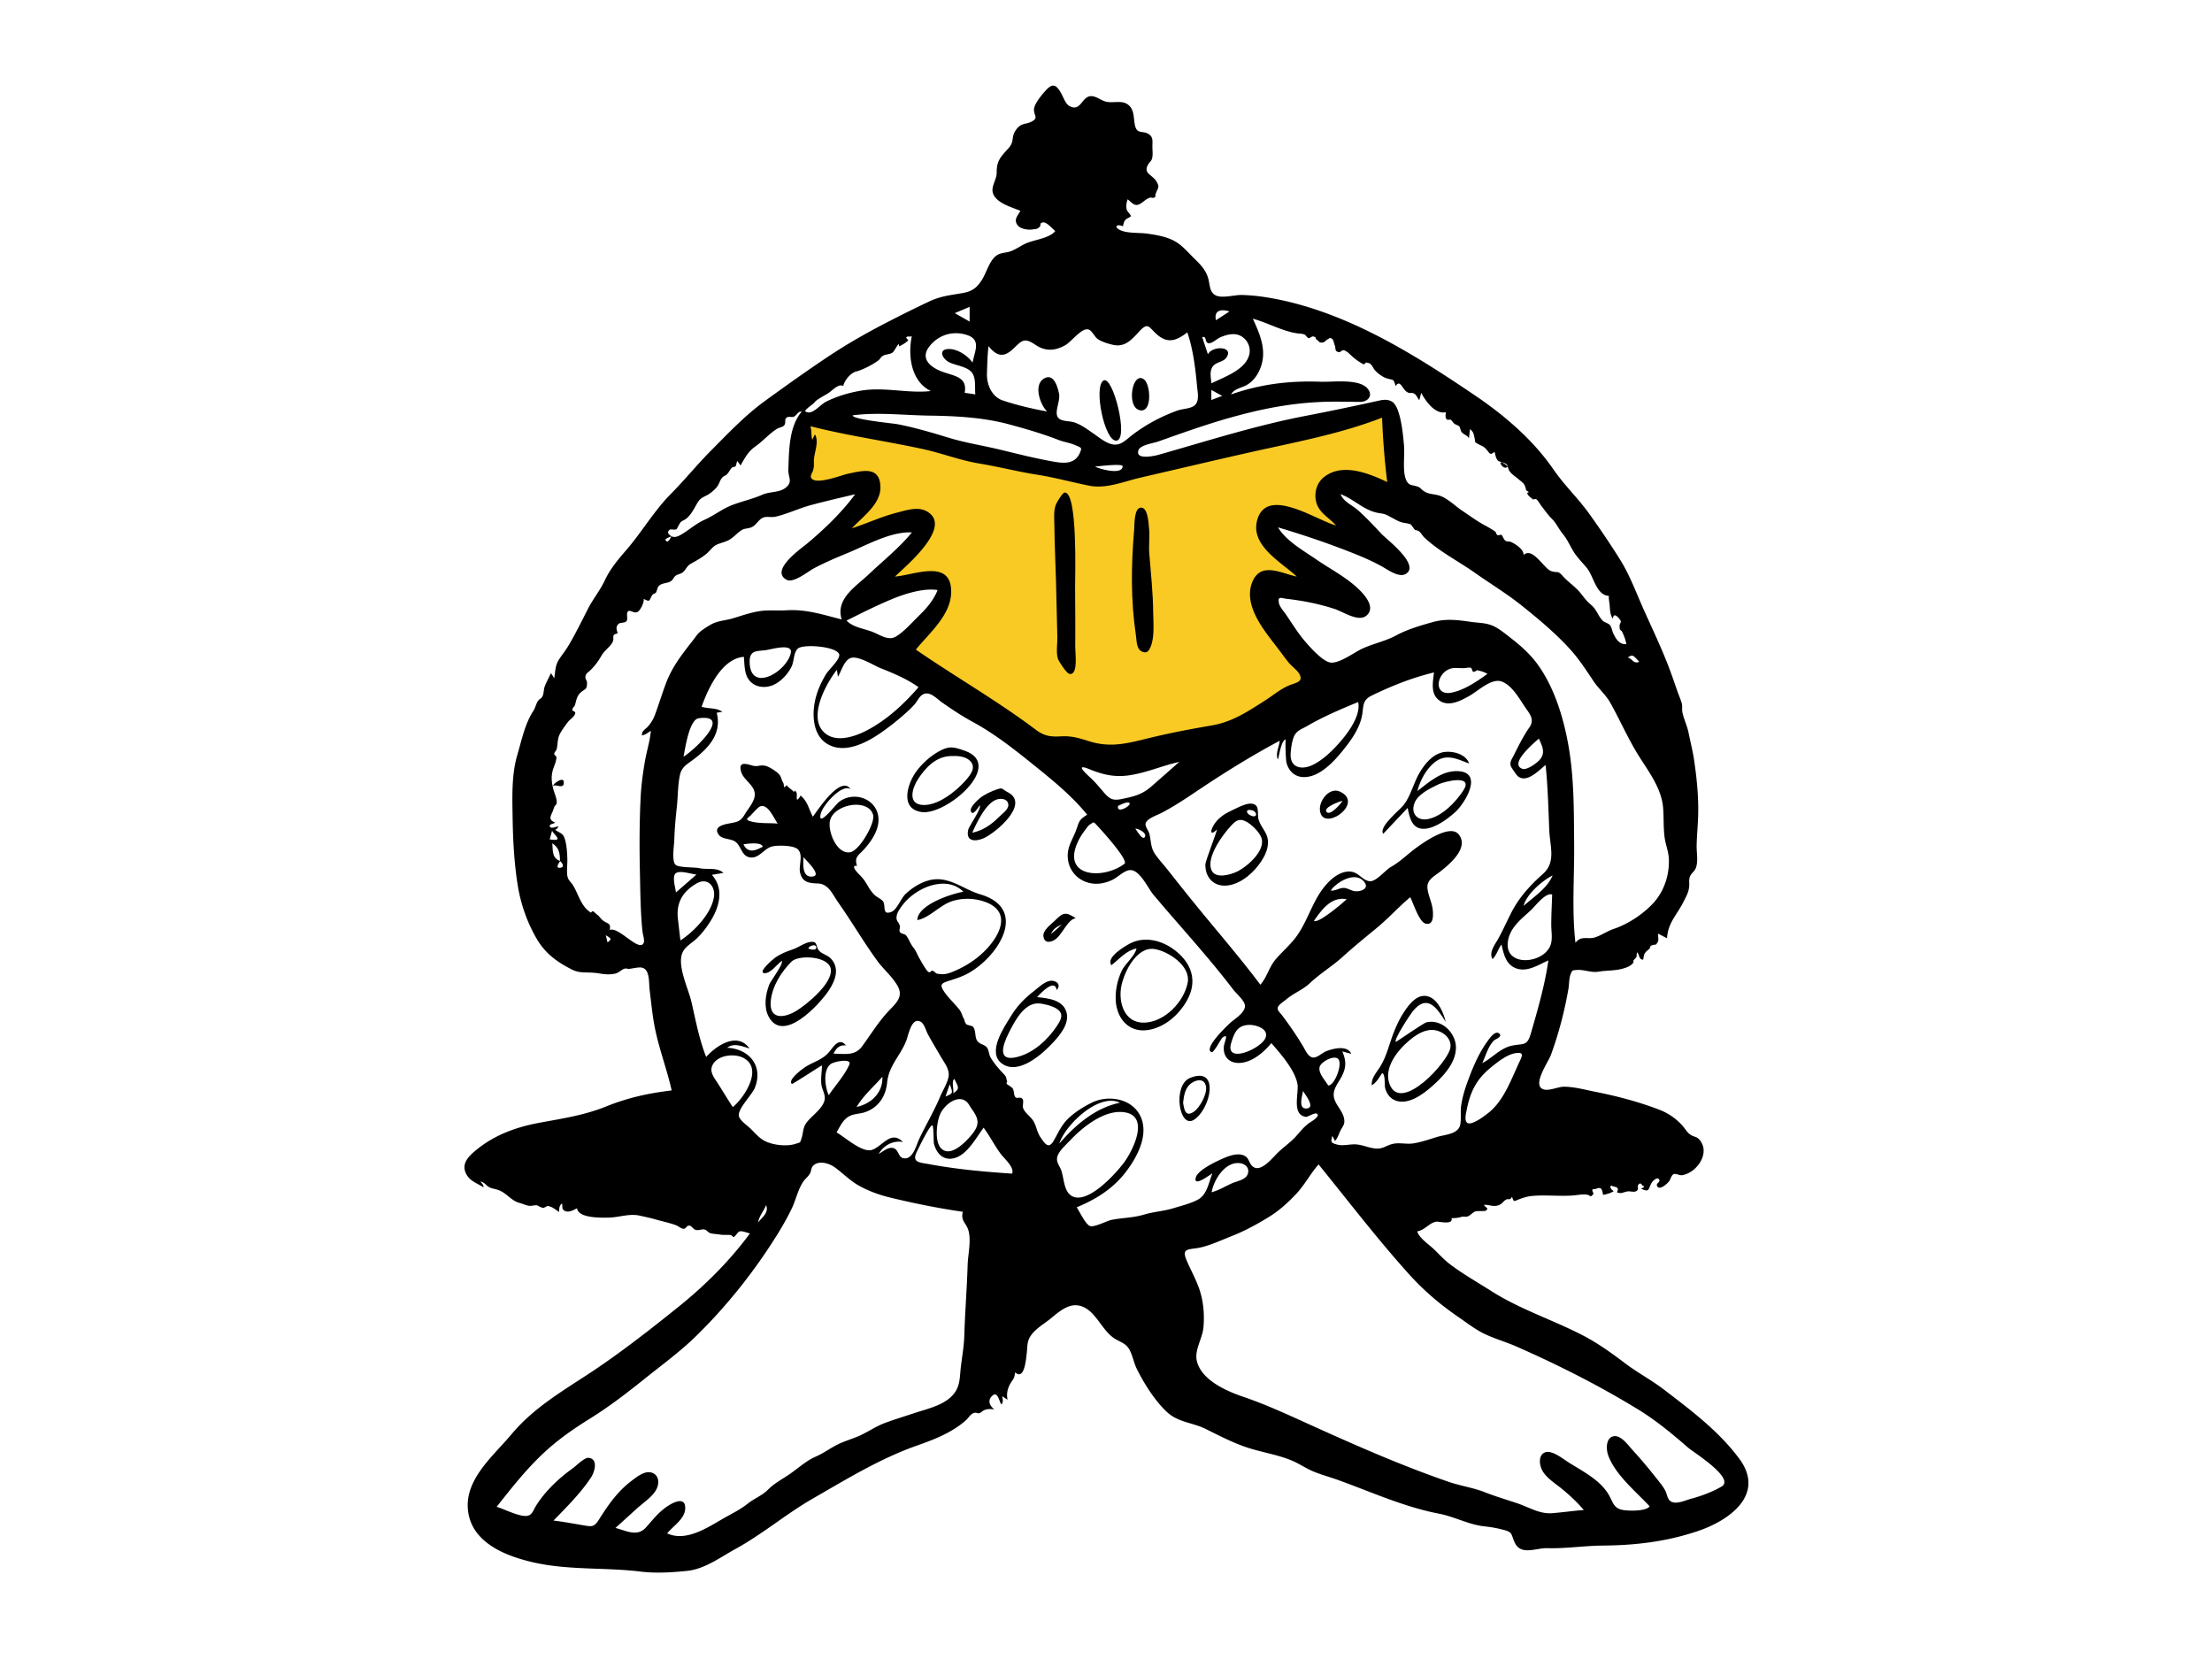 <svg xmlns="http://www.w3.org/2000/svg" viewBox="0 0 1024 768"><g fill="#FFFFFF00" fill-rule="evenodd"><path d="M0 0h1024v768H0z"/><path d="M372.117 194.471L370 229.065c4.539-1.307 33.41-9.802 31.628-1.189-1.28 6.178-9.397 12.86-13.533 17.162a298.457 298.457 0 01-11.745 11.56 548.743 548.743 0 0122.338-8.01c5.677-1.896 11.396-3.746 17.213-5.167 2.159-.528 7.99-2.681 10.03-1.213 5.36 3.858-23.724 32.27-27.708 36.276 5.633-2.62 11.402-5 17.268-7.042 4.236-1.474 17.322-7.109 21.07-2.297 4.012 5.148-5.927 16.97-8.684 20.717-3.95 5.37-8.23 10.523-12.72 15.45 18.665 16.764 40.599 31.686 63.942 40.96 17.115 6.8 33.928 8.532 51.988 4.8 18.554-3.834 36.348-11.187 53.263-19.594 9.934-4.938 19.737-10.28 29.076-16.283a398.523 398.523 0 01-11.22-14.318c-5.183-6.93-11.554-14.502-14.51-22.752-2.892-8.074 7.96-6.498 13.165-6.06 7.538.636 15.056 1.983 22.443 3.595a364.967 364.967 0 01-15.377-11.312c-6.55-5.084-15.287-10.832-19.574-18.146-3.77-6.432 4.504-4.807 8.33-3.965 9.122 2.01 17.998 5.434 26.698 8.774a516.116 516.116 0 0118.974 7.706 197.941 197.941 0 01-11.27-10.606c-4.86-4.941-11.413-10.976-13.592-17.78-4.437-13.858 25.41-3.405 30.507-1.266L645.177 186 526.61 217.551c-4.27 1.137-9.616 3.612-14.07 3.744-4.035.12-8.908-1.696-12.842-2.447l-71.52-13.665-56.061-10.712" fill="#f9ca24"/><g fill="#000"><path d="M796.896 688.215c-4.267 2.442-9.265 4.327-14.005 5.591-2.784.744-7.384 3.039-9.83.936-1.174-1.01-1.443-3.304-2.136-4.633-1.096-2.105-2.655-3.922-4.115-5.782a238.047 238.047 0 00-11.074-13.097c-1.826-2.01-5.161-6.7-8.378-6.392-4.01.385-3.914 5.935-2.909 8.771 3.2 9.028 12.885 16.898 19.212 23.7-1.609 2.475-10.443 2.18-12.896 1.601-3.746-.884-4.125-3.551-5.834-6.602-3.998-7.13-12.109-11.118-18.776-15.309-2.43-1.53-7.597-5.765-10.765-4.7-3.002 1.01-2.872 4.846-1.916 7.35 1.444 3.785 5.553 6.41 8.592 8.802 4.052 3.189 7.757 6.659 11.133 10.562-4.867.397-9.716 1.083-14.57 1.483-5.871.484-10.764-2.737-16.17-4.563-5.02-1.697-10.025-3.132-14.963-5.087-5.544-2.196-11.352-2.96-16.945-4.887-21.949-7.559-43.455-17.067-64.606-26.65-10.078-4.568-19.95-9.137-30.45-12.711-7.654-2.605-19.68-7.797-21.51-16.913-.966-4.817 2.553-9.997 3.072-14.81.608-5.66.13-11.89-1.595-17.322-1.52-4.785-4.04-9.217-6.025-13.811-2.313-5.355-.242-5.268 4.251-5.877 5.378-.73 11.654-3.757 16.709-5.728 5.823-2.273 11.596-5.447 16.929-8.712 4.824-2.952 9.021-6.758 12.861-10.89 3.907-4.205 6.436-9.187 10.213-13.495 13.94 17.143 27.188 34.547 42 50.949 6.99 7.742 14.592 14.143 23.207 20.03 3.597 2.46 7.166 5.266 11.085 7.21 4.901 2.432 10.38 3.941 15.417 6.161 19.314 8.51 37.747 17.813 55.765 28.794 8.717 5.311 16.033 11.4 23.708 18.064 2.39 2.075 21.96 14.164 15.314 17.967m-226.567-140.44c-3.121 1.414-6.096 3.25-9.426 4.158.944-5.744 6.304-14.408 13.176-13.455 2.626.364 4.606 2.403 3.453 5.214-1.05 2.554-4.98 3.077-7.203 4.083M353.076 391.982c-3.538 1.953-6.835 3.091-8.91-1.102 1.537-.308 8.518-1.239 8.91 1.102m-5.891-11.855c-2.734-.829-.548-1.7.393-2.702.733-.778 3.16-3.51 4.01-3.961 3.75-1.987 6.65 5.406 8.443 7.806-4.246-.378-8.713.11-12.846-1.143m29.237 25.598c-5.183.879-4.608-5.606-4.453-8.891 1.093 1.334 8.494 8.207 4.453 8.891m17.176-11.2c-6.319 1.066-10.494-9.851-9.361-14.626.996-4.207 5.894-6.556 9.792-7.176 3.778-.602 9.039.22 10.161 4.577.992 3.851-6.38 16.514-10.592 17.225M543.17 559.328c-4.54 1.395-8.99 1.571-13.554 2.94-5.178 1.555-9.97 1.417-15.16 2.475-2.11.43-7.805 3.505-9.864 2.818-2.04-.68-4.992-7.01-6.164-8.656 9.18-3.816 17.012-8.743 23.063-16.784 4.811-6.394 9.971-15.973 6.944-24.226-3.414-9.304-15.182-11.324-23.028-7.437-3.712 1.837-7.391 4.122-10.452 6.923-3.499 3.202-4.875 6.698-7.142 10.647-2.292 3.994-3.9 1.772-6.192-1.62-1.957-2.899-1.702-5.826-4.148-8.687-1.248-1.46-3.18-2.868-3.832-4.753-.413-1.195.457-3.314-.326-4.255-1.101-1.322-2.441.231-3.364-.95-.67-.856-.45-2.811-1.143-3.884a9.621 9.621 0 00-2.007-1.563c-.896-.442-1.059-.996-.49-1.661-.713-1.32-.027-1.764-1.552-3.368-2.378-2.5-4.546-4.897-6.239-7.849-.773-1.35-.697-3.354-1.658-4.523-1.319-1.606-3.516-1.365-4.65-3.352-1.01-1.77-.334-4.867-2-6.475-.878-.25-1.757-.497-2.636-.74a3.799 3.799 0 01-1.157-2.34c-.925-1.424-1.11-3.097-2.277-4.602-2.236-2.878-5.243-5.537-7.218-8.571-2.076-3.19-.975-3.727 2.631-4.868 3.252-1.031 6.222-1.987 9.237-3.741 13.937-8.111 27.15-29.626 5.028-36.2-8.21-2.438-14.953-8.998-24.056-6.42-3.946 1.119-7.69 3.498-10.633 6.322-2.034 1.953-3.918 7.174-6.415 8.174-4.49 1.798-2.592-2.694-3.866-4.758-.609-.985-3.058-2.12-3.966-3.017a17.586 17.586 0 01-2.835-3.678c-1.373-2.413-2.213-3.758-4.193-5.723-.746-.742-4.473-4.574-1.112-4.073-1.361-4.149.625-4.773 3.37-7.804 3.225-3.56 6.554-8.505 6.573-13.492.037-9.575-11.31-13.865-18.435-8.182-1.45 1.157-10.026 12.321-8.27 5.201.945-3.84 9.705-13.864 13.766-11.27-4.551-6.633-15.006 9.473-17.446 12.768-2.078-3.825-2.225-6.818-5.663-9.78-2.799 4.49-1.321-.417-1.938-1.414-1.333-2.154-.601.31-1.324-.456-.9-.953-2.317-1.704-3.275-2.966-1.64 2.226-.985-.169-1.488-1-1.175-1.945-.72-3.071-2.735-4.762-1.466-1.23-4.354-3.138-6.327-3.313-2.275-.202-2.905.67-5.223.025-2.95-.82-6.66-2.08-5.233 2.853 1.037 3.584 5.25 5.62 6.174 9.283.93 3.686-2.716 7.401-4.484 10.423-2.271 3.877-4.128 3.56-8.242 4.435-2.629.559-6.138 1.754-3.883 4.943 1.61 2.28 5.384 1.799 7.51 3.149 2.98 1.892 2.938 6.558 6.743 7.37 4.19.894 6.59-3.771 10.123-4.898 2.512-.801 10.294-.712 12.27 1.174 2.695 2.57.367 7.48 1.045 10.673 1.009 4.735 4.212 5.024 8.263 5.176 4.987.186 6.74 4.974 9.422 8.773 6.282 8.896 11.742 18.38 18.177 27.158 2.849 3.887 7.016 7.345 9.348 11.563 2.88 5.21-1.118 8.214-4.57 11.953-4.508 4.886-7.874 10.446-11.785 15.787-3.475 4.746-7.794 3.564-13.347 3.564 1.237-2.551 2.726-4.142 5.771-3.833-3.184-3.887-5.73.56-7.795 3.022-2.988 3.563-6.883 4.422-10.72 6.765-1.359.828-8.754 6.2-6.507 8.034.255.208 12.497-7.845 13.891-8.584 0 2.973-.65 6.062-.233 9.018.305 2.168 1.83 4.43 1.504 6.683-.615 4.255-6.114 7.607-8.474 10.922-1.777 2.495-1.348 4.463-2.252 7.141-.825 2.443-.392 1.704-2.447 2.459-4.184 1.537-11.227.708-15.016-1.478-2.352-1.356-4.155-3.5-6.066-5.39-1.44-1.424-5.06-3.857-5.459-5.85-.686-3.432 6.127-9.808 7.475-13.348 3.808-9.99-2.722-17.755-12.884-18.322 3.132-2.416 7.014-.596 10.315.326-5.643-7.82-15.282-1.385-20.069 3.93-3.27-8.269-4.848-16.99-6.846-25.614-1.361-5.87-6.542-16.35-4.231-22.395 1.117-2.922 4.27-4.552 6.452-6.578 2.479-2.303 4.602-5.056 6.414-7.907 4.27-6.714 6.735-15.19.856-21.807l5.36-.88c-2.906-2.731-7.49-1.4-11.26-2.21-2.392-.514-9.276-.181-10.873-1.535-1.921-1.628-.69-9.118-.62-11.335.157-5.18.59-10.161 1.162-15.31.542-4.865.433-10.12 1.438-14.9.816-3.878 3.424-5.06 6.433-7.345 7.192-5.465 13.053-12.112 10.597-21.53l2.61-.414c-2.814-2.035-6.455-1.295-9.585-2.37 2.874-8.091 9.231-22.313 19.553-23.079.355 3.617.112 7.918 2.552 10.912 2.778 3.408 7.654 3.752 11.417 1.949 3.415-1.638 6.62-5.108 8.194-8.536 1.065-2.32.873-6.245 2.742-8.084 2.507-2.468 19.787-.98 19.258 3.185-.312 2.448-4.932 6.563-6.224 8.733-2.364 3.971-4.256 8.266-5.124 12.827-1.317 6.926-.554 16.069 6.479 19.71 7.999 4.142 17.747-1.124 24.307-5.674a115.175 115.175 0 0010.381-8.15c1.753-1.54 3.514-3.129 5.06-4.88 1.14-1.295 2.051-3.38 3.455-4.349 3.317-2.288 6.568 1.594 9.375 3.555 4.572 3.195 9.121 6.228 14.029 8.887 9.958 5.394 19.064 12.54 27.868 19.635 8.857 7.137 17.988 14.48 25.162 23.37-4.345 2.673-3.57 3.368-5.503 8.136-1.372 3.383-3.262 6.263-3.48 10.023-.377 6.488 3.788 12.017 10.11 13.453 3.536.804 6.904.16 10.18-1.285 2.545-1.123 5.082-3.889 7.742-4.576 4.944-1.275 8.9 8.065 11.671 11.355 12.308 14.611 25.318 28.645 36.908 43.853 1.283 1.684 5.096 4.974 5.406 7.204.445 3.203-4.593 6.254-6.682 8.09-1.098.964-12.734 11.91-8.827 13.65 1.114.496 4.374-6.22 5.19-6.795 3.051-2.15.743 2.065.561 4.196-.455 5.296 3.183 8.182 8.296 7.51 5.457-.716 10.314-5.023 13.691-9.092 4.231 4.901 10.846 12.31 12.07 18.857.781 4.182-2.838 14.419 3.918 15.272 1.031.13 4.763-2.639 5.459-1.067.58 1.312-3.454 3.555-4.036 3.99-2.486 1.855-3.988 3.843-5.995 6.091-2.356 2.639-5.576 4.862-8.227 7.39-2.793 2.663-8.318 9.897-12.003 6.403-1.852-1.757-1.365-4.053-4.332-5.084-2.702-.939-6.125.251-8.635 1.293-2.827 1.17-12.136 5.447-13.17 8.968-1.424 4.855 6.27-.982 7.638-1.835-1.56 3.96-2.422 9.694-6.395 12.004-3.301 1.92-8.049 3.048-11.67 4.16m-52.769-29.953c2.642-8.491 18.222-23.631 28.069-18.896-11.476 2.405-20.583 10.26-28.069 18.896m5.826 24.317c-3.84-2.14-3.633-8.356-4.973-11.993-.77-2.086-2.309-3.61-1.856-5.926.53-2.715 3.992-5.733 5.835-7.69 5.8-6.163 16.008-14.584 25.344-13.171 11.883 1.798 3.827 17.753-.22 23.246-3.448 4.684-16.737 19.654-24.13 15.534m-27.722-10.385c-12.85-.858-25.658-2.007-38.334-4.366-4.494-.836-8.26-.713-5.688-5.88.85-1.705 5.968-12.393 7.124-12.087.685.182.529 7.528.73 8.37.908 3.782 3.456 7.306 7.752 7.066 7.029-.392 11.56-9.48 15.26-14.358 2.965 3.986 5.111 8.415 8.091 12.334 1.425 1.874 6.384 6.233 5.065 8.921m-75.342-50.445c-2.156 4.947-6.492 9.653-9.508 14.135-1.705-3.61-2.904-11.895 1.14-14.564 1.53-1.009 9.731-2.7 8.368.429m44.57 14.732a80.334 80.334 0 011.984-5.649c1.257 3.958 1.9 4.075-1.983 5.65m11 4.052c1.56 2.644 4.16 5.244 3.752 8.565-.31 2.516-2.583 5.094-4.207 6.847-2.688 2.9-8.642 8.468-12.536 4.616-3.253-3.217-2.12-12.063-.607-15.683 2.16-5.172 9.88-10.643 13.598-4.345m-7.632-5.418c.894-.355-.984-6.126.76-6.7 1.52 3.466 2.952 4.404-.76 6.7m-24.556-77.663c-.58-2.13-1.907-2.04-1.429-4.672.314-1.726 1.684-3.569 2.723-4.936 2.07-2.726 4.803-4.973 7.757-6.674 6.237-3.59 14.801-5.08 20.385.54-5.22.823-21.223 5.976-21.325 13.116 5.805-1.118 10.37-6.95 16.192-8.786 4.779-1.51 9.961-1.403 14.715.19 13.013 4.358 7.602 15.606.257 22.911-4.36 4.338-9.588 7.576-15.303 9.81-2.645 1.035-4.268 1.149-6.868.63-.487-.098-1.056-1.001-1.64-1.195-1.45-.48-1.03 1.148-2.225.416-1.043-.637-3.267-4.752-3.976-5.93-1.129-1.876-1.655-3.7-3.04-5.411-1.388-1.713-2.063-4.008-3.346-5.558-.616-.746-2.305-.716-2.758-1.443-.68-1.093.186-1.89-.119-3.008m-19.985 83.882c2.958-5.14 8.018-9.502 11.933-13.993.24 7.382-5.053 12.437-11.933 13.993m3.997 2.373c6.108-2.149 9.473-7.291 10.096-13.525.79-7.897 5.749-12.042 8.734-19.136 1.145-2.719 2.479-11.666 6.916-9.105 1.522.878 2.425 4.182 3.218 5.674 1.919 3.61 4.1 7.11 6.136 10.655 1.657 2.887 4.141 5.789 3.41 9.264-.638 3.03-2.69 6.257-3.89 9.114-2.838 6.747-6.565 12.962-9.679 19.56-1.256 2.663-2.743 8.966-6.579 8.934-3.036-.026-2.697-3.345-4.696-4.483-2.523-1.436-5.392 1.297-7.465 2.43 2.387-4.03 6.56-6.313 11.25-5.554-5.616-5.593-9.41 1.954-14.23 3.634-4.568 1.593-12.67-5.918-16.515-8.047 1.47-2.49 2.8-5.538 5.33-7.176 2.4-1.556 5.344-1.317 7.964-2.239m-49.658 51.113c.669-3.22 2.559-5.124 3.757-8.049 1.39 3.546-1.864 5.638-3.757 8.049m97.042 19.762c-.328 10.845-1.214 21.661-1.534 32.51-.147 5.002-1.033 9.774-1.62 14.719-.498 4.182-.245 8.289-2.877 11.862-4.15 5.632-12.219 7.251-18.483 9.338-4.6 1.532-9.253 2.922-13.796 4.624-4.088 1.532-7.382 3.853-11.27 5.674-3.476 1.629-7.23 2.594-10.69 4.33-3.58 1.796-6.41 3.983-10.086 5.582-4.402 1.913-8.03 5.317-11.944 8.02-3.446 2.378-7.092 4.215-10.057 7.206-2.78 2.807-6.299 4.037-9.45 6.53-3.33 2.637-6.817 4.35-10.497 6.418-7.54 4.237-17.71 11.472-26.783 7.356 2.595-3.314 7.906-6.499 8.31-11.065.525-5.949-4.652-3.76-7.65-1.86-4.541 2.877-7.053 6.35-10.51 10.185-4.041 4.482-9.146 1.466-14.09.206 3.38-3.044 6.734-6.116 10.109-9.165 2.85-2.573 7.209-5.356 8.944-8.915 1.24-2.545 1.18-6.032-1.813-7.353-3.348-1.477-7.134 1.638-9.614 3.493-6.582 4.925-10.917 11.17-15.24 18.024-2.298 3.644-3.357 3.365-7.587 2.636-4.482-.772-8.964-1.595-13.483-2.136 5.986-6.148 12.676-12.809 17.404-20.002 1.532-2.331 3.53-8.474-1.137-9.04-1.923-.232-5.752 3.7-7.235 4.76-6.483 4.634-12.716 10.479-17.012 17.244-1.419 2.233-1.864 4.717-4.61 4.902-3.592.243-10.264-3.184-13.728-4.243 6.62-8.346 13.194-16.752 20.93-24.112 7.106-6.763 14.195-11.676 22.507-16.863 8.908-5.561 17.206-11.962 25.384-18.53 7.829-6.289 16.007-12.22 23.213-19.24 14.395-14.025 27.216-30.153 37.833-47.208 2.484-3.99 4.823-8.085 6.844-12.331 1.899-3.988 2.774-8.757 5.337-12.383.885-1.254 2.133-2.185 2.922-3.492.744-1.232.492-2.72 1.627-3.81 2.625-2.52 7.405-1 9.858.766 3.946 2.84 7.138 6.288 11.475 8.666 4.362 2.391 9.08 4.13 13.91 5.305 11.288 2.745 22.48 4.997 33.98 6.665-1.184 4.388 1.722 5.08 2.685 9.028 1.169 4.792-.33 10.819-.476 15.699M339.25 512.512c-2.56-3.802-4.843-7.778-7.359-11.606-1.532-2.33-3.43-4.834-2.121-7.685 2.205-4.806 9.986-5.662 14.208-3.566 9.599 4.763.682 18.383-4.728 22.857m-25.407-86.968c-.884-7.432 1.958-12.705 8.682-16.602 4.792-2.778 8.65 1.018 7.996 6.081-.995 7.714-9.238 16.294-15.529 20.319-.41-3.262-.76-6.533-1.15-9.798m-1.024-21.265c1.983-1.575 7.295.434 9.593.571l-9.482 8.284c-.207-1.895-1.94-7.402-.111-8.855M323.48 332.5c15.992-2.08-2.417 15.083-7.052 17.773.754-3.652 2.607-17.194 7.052-17.773m42.574-30.047c-2.147 8.796-18.841 18.392-19.016 3.984-.064-5.369 2.951-4.935 7.353-5.45 2.51-.293 12.89-3.562 11.663 1.466m-57.663 13.622c-1.874 4.919-3.377 9.965-5.214 14.89-.814 2.18-1.771 3.68-3.287 5.407-1.269 1.445-2.779 1.81-2.729 4.093 1.59-.307 2.834-1.255 4.118-2.168-.311 4.527-1.911 9.399-2.686 13.91-.928 5.412-1.7 10.825-1.988 16.312-.622 11.932-.627 23.82-.365 35.759.134 6.083.194 12.17.522 18.246.164 3.023.35 6.059.723 9.063.152 1.213 1.032 3.796.488 4.932-2.136 4.463-11.598-7.795-15.707-5.996.591-3.396-.772-2.653-3.05-4.323-1.102-.81-1.82-2.186-2.97-2.908a7.215 7.215 0 00-1.149-1.001c-.475-.649-.977-.58-1.504.206-4.63-2.767-5.826-8.665-8.31-12.632-1.279-2.04-2.514-2.358-2.732-5.179-.189-2.458.181-4.962.081-7.43-.113-2.784-.276-5.854-1.057-8.55-.906-3.13-2.153-2.874-4.582-4.542.748-.328 1.242-.877 1.48-1.65-.775.139-3.132 1.1-3.718.409-1.152-1.357 1.566-1.538 2.28-2.08-3.047-1.353-2.391-2.465-1.291-4.944.311-.702.608-1.75.873-2.341.578-1.293.91-.474 1.102-2.08.181-1.53-1.176-4.541-1.576-6.172-.67-2.736-1.041-5.1-.439-7.95.488-2.309 1.8-4.399 1.892-6.772.026-.667-.99-.888-1.003-1.531-.02-.94.858-1.354 1.086-2.223.583-2.224.32-4.576 1.317-6.686.897-1.896 2.709-4.348 3.991-6.003.89-1.146 3.07-2.438 3.309-3.951.158-1.003-1.403-.887-1.334-1.643.095-1.023.953-1.354 1.188-2.114.65-2.085.812-4.09 2.49-5.688 2.112-2.012 3.03-1.17 3.117-4.488.042-1.619-1.253-1.868-.559-3.735.377-1.013 1.49-1.611 2.2-2.33 2.112-2.13 3.536-4.022 5.04-6.655 1.33-2.325 3.451-3.679 4.814-5.687 1.774-2.618-.879-3.916 2.722-4.655-.512-1.625-1.056-2.939.291-4.315.85-.868 3.005-.337 3.757-1.34.862-1.153-.412-3.884.887-4.632 1.056-.607 2.637 1.266 4.297.339 1.264-.707 3.174-4.61 2.767-6.043 3.27 1.839 2.455.572 4.02-1.788.35-.529 1.414-.646 1.716-1.18.604-1.068.466-2.156 1.337-3.024 1.45-1.444 3.823-1.073 5.419-2.105 1.319-.852 1.25-1.77 2.301-2.575.9-.687 2.376-.82 3.25-1.53 1.713-1.396 1.73-2.868 3.871-4.07 2.537-1.421 4.784-2.63 7.092-4.516 1.504-1.228 2.932-3.406 4.692-4.217 2.434-1.121 4.33-1.2 6.711-2.8 1.72-1.156 3.348-3.064 5.037-4.04 1.275-.733 2.169-.575 3.775-1.03 2.89-.82 3.595-3.544 5.953-4.653 1.619-.761 3.976-.064 5.754-.464 5.532-1.242 10.997-3.921 16.549-5.405 6.776-1.81 13.6-3.396 20.43-4.997-6.276 8.505-14.268 16.179-22.374 22.934-2.66 2.217-17.24 12.326-9.382 16.643 3.155 1.732 10.008-3.864 12.555-5.232 5.129-2.755 10.441-4.96 15.813-7.188 8.686-3.603 19.998-10.01 29.651-9.495-5.876 7.209-13.211 12.996-19.932 19.365-6.176 5.852-15.482 11.342-12.57 20.921-8.675-2.207-16.467-4.816-25.487-4.238-4.04.259-8.083-.227-12.104.339-4.374.618-8.492 2.082-12.695 3.366-3.325 1.015-6.999 1.095-10.058 2.784-1.478.817-3.306 1.983-4.634 2.996-1.77 1.351-2.173 2.246-3.564 4.026-4.96 6.352-9.76 12.306-12.708 20.044M281.26 436.295c-.271-1.1-.517-2.102-.828-3.358 2.762 1.7 2.762 1.7.828 3.358m-20.867-35.013c-.34.47-1.77.621-2.185.215-.517-.505.842-2.471 1.06-2.89.539.414 1.779 1.769 1.125 2.675m-5.911-12.743l1.097-4.027c.45 1.244 2.473 2.62 2.518 3.805.028.786-3.215.395-3.615.222m1.173 1.841c3.168 2.086 3.5 4.547 3.594 8.147-3.791-1.256-3.247-4.926-3.594-8.147m55.095-142.06c-.32.866-1.677 3.563-2.671 1.677-.318-.604 2.01-1.428 2.671-1.676m-.91-2.94c.784-.706 2.362.172 3.248-.398.62-.4.415-.806.707-1.043.058-.048.902-1.756 1.248-2.144.61-.681 1.943-1.106 2.685-1.722 2.075-1.72 3.246-3.98 4.552-6.28 1.557-2.747 2.054-3.065 4.566-4.323 1.732-.866 3.074-1.927 4.483-3.401 1.624-1.697 1.505-2.912 2.838-4.767.659-.915 1.607-1.029 2.374-1.767.92-.883 1.387-2.119 2.238-3.01.367-.386 1.547-.385 1.77-.715.283-.418.504-2.089.77-2.397l1.523 2.058c2.002-3.52 3.463-6.43 6.81-8.773 3.517-2.46 6.552-6.06 10.186-8.264.817-.495 2.481-.703 3.105-1.433 1.055-1.235.141-2.333.91-3.382.874-1.188 2.566-.226 3.676-.738 1.405-.649 1.807-2.543 3.615-2.335-5.947 7.037-5.873 17.985-6.188 26.774-.137 3.787 2.248 5.696-1.273 8.475-2.995 2.364-7.218 1.662-10.76 3.218-4.446 1.954-9.201 2.993-13.738 4.696-4.693 1.76-8.466 4.844-12.982 6.884-3.982 1.798-6.702 4.354-10.345 6.574-1.354.825-3.451 2.023-5.066 1.037-1.011-.618-2.271-1.633-.951-2.824m67.175-59c.258-1 5.335-3.627 6.584-4.484 1.874-1.289 4.649-4.435 6.741-3.185.725-2.904 3.554-6.135 6.053-6.75 2.773-.684 7.53-3.061 10.257-5.137.797-.606 1.06-1.492 1.997-2.06 1.633-.99 3.252-.45 4.825-1.8.24-.206 2.416-3.799 2.502-3.764.111.385.213.775.301 1.167 1.651-.916 3.122-1.644 4.15-2.813.234-.265-1.279-.954-.801-1.478.585-.643 1.89.076 2.48-.534-1.837 9.124-.469 20.868 8.788 25.494-11.008 1.19-21.76-2.12-32.904-.088-5.334.974-10.757 2.571-15.61 5.025-2.972 1.504-6.774 6.889-9.733 4.274 1.174-1.566 2.966-2.539 4.37-3.867m53.412-26.25c4.117-5.034 10.36-7.026 16.65-5.223 7.361 2.111 4.256 7.255 3.144 12.967-2.124-3.115-6.726-6.204-10.645-6.298-5.556-.132-3.456 4.497-.12 6.156 3.033 1.506 8.235 1.926 10.406 4.667 2.113 2.666 1.303 7.027 1.644 10.171l-4.93-.732c1.38-7.34-4.689-7.695-10.347-9.764-5.718-2.09-10.486-6.213-5.802-11.943m18.44-18.072v6.81l-6.869-3.914c2.29-.965 4.58-1.93 6.868-2.896m18.4 54.422c7.644 2.072 15.235 4.263 22.583 7.121 2.668 1.038 5.591 1.405 8.206 2.577 2.49 1.115 2.864 1 1.978 3.181-2.48 6.114-8.358 5.058-13.507 4.123-8.06-1.464-15.953-3.494-23.912-5.404-7.78-1.865-15.724-3.088-23.386-5.427-7.863-2.398-15.525-4.67-23.613-6.254-2.36-.462-21.032-2.175-20.89-4.126 11.76-1.528 23.866-.023 35.678.136 12.275.165 24.957.846 36.864 4.073m-10.376-23.649c.146-4.204.205-8.42.727-12.6 3.498 4.318 6.656 5.611 11.066 1.564 4.222-3.875 5.164-5.895 10.517-2.252 4.64 3.159 9.03 3.013 13.959.248 3.006-1.687 7.837-8.579 10.997-7.16 1.505.676 2.61 3.402 4.13 4.405 1.907 1.256 4.84 2.128 7.063 2.616 5.252 1.15 8.38-2.227 11.676-5.84 4.78-5.238 4.64-2.196 9.072 1.437 4.942 4.051 9.075 2.072 13.55-1.386 2.727 7.989 3.747 16.713 4.518 25.088.26 2.828 1.23 6.843-1.31 8.843-1.79 1.41-5.59 1.465-7.746 2.244-7.705 2.786-15.109 6.739-21.553 11.799-2.51 1.97-4.7 4.385-8.13 3.936-3.27-.428-6.448-3.165-9.078-4.973-2.854-1.96-5.742-4.186-9.077-5.278-1.953-.64-5.082-.408-6.791-1.581-3.178-2.182.562-7.904-.23-11.745-.599-2.916-2.277-8.996-6.293-7.287-5.977 2.543-2.499 12.471.788 15.57-6.724-1.194-14.168-2.938-20.653-5.154-5.009-1.711-7.382-7.367-7.202-12.494m112.766 20.475c13.803-3.876 26.718-6.49 41.082-7.195 6.359-.313 12.514-.115 18.802-.058 3.62.033 6.377-2.886 3.486-6.244-4.002-4.65-16.21-2.88-21.619-3.088-14.498-.56-27.791 1.088-41.522 5.867 1.452-2.675 4.94-3.022 7.331-4.405 2.932-1.698 4.926-4.495 6.18-7.599 3.259-8.072-.022-15.68-3.432-23.054 6.698 1.802 13.627 5.748 20.361 6.75 1.413.21 2.318.075 3.567.59.767.314 1.009 1.404 1.959 1.642.459.116 1.562-.922 2.08-.775 2.052.58.43.734 1.727 1.573 1.029.666.945 1.524 2.833 1.209.837-.138 1.745-1.433 2.186-1.468.562-.046.432-.73 1.292-.53 1.564.363 1.426 2.378 1.947 3.37.556 1.056-.234 2.46 1.454 3.037 1.261.433 1.578-.9 2.65-.804.652.058 2.004.997 2.579 1.568 1.854 1.842 4.391 3.875 6.883 5.074-.245-.247 1.175-.84.835-.98-.228-.092 1.263.268 1.24.263 1.44.327 2.2 2.536 2.926 3.342 1.338 1.476 3.416 3.035 5.29 3.687 3.24 1.127 3.142-.22 4.325 3.63 2.304-3.622 3.188 2.445 6.045 3.113 1.48.346 1.308-.288 2.652.487.924.53 1.54 2.157 2.235 2.942.3-1.132.597-2.265.895-3.395 2.058 3.899 6.5 10.082 11.373 8.964 0 1.064-.439 2.336.385 3.244.575.635 1.507-.086 1.957.283.393.322 1.333 1.604 1.634 1.815.593.416 1.67.72 2.184 1.134.454.365.679 2.108 1.182 2.737.946 1.184 2.582 1.419 3.355 2.839l.529-4.2c1.535 1.185 1.666 2.106 2.043 3.84.537 2.47-.175 1.891 1.529 2.934 1.674 1.025 2.547.91 4.082 2.69 1.504 1.743 1.518 2.818 3.69 1.001.403 1.344.533 3.082 1.61 4.112.815.779 4.187.812 4.508 2.65-6.334-5.345-2.166 2.773.004.014.458 2.953 2.62 3.907 5.088 6.01 2.302 1.96 2.679 1.818 3.465 5.111-.018-.072 1.157.656 1.242.802-2.243.32 1.234 2.826 1.822 3.285.429.334.988-.465 1.7.076.815.62 1.479 2.028 2.142 2.877 1.798 2.302 3.128 4.28 5.02 6.151 2.041 2.02 3.034 4.574 4.994 6.935 2.175 2.622 3.351 5.637 5.17 8.483 1.729 2.707 4.024 4.88 6.026 7.359 3.191 3.944 4.277 12.632 10.226 12.861-.35.36.136 3.053.193 3.55.281 2.445.094 4.798 1.54 7.013.332-2.527 1.654-1.553 2.802-.226 1.91 2.208.233 1.652.334 3.89.122 2.712.43.614 1.464 2.982.809 1.855 1.252 3.059 1.686 5.117-3.36.267-4.9-2.48-6.141-5.14-.52-1.112-.699-2.942-1.618-3.811-.978-.926-2.322-.999-3.327-2.032-1.93-1.985-2.765-5.08-5.04-7.012-2.568-2.182-3.137-3.213-5.26-5.822-2.35-2.886-5.594-4.913-8.058-7.704-2.468-2.797-2.268-1.27-5.368-2.282-3.297-1.078-8.628-11.444-12.782-7.451.164-2.612-3.747-5.069-5.724-6.015-.855-.409-1.85-.039-2.705-.652-.928-.665-.994-1.947-1.93-2.745.001 0-1.434.348-1.725.201-.592-.3-.597-1.362-1.12-1.711a59.518 59.518 0 00-4.71-2.806c-3.733-2.003-7.033-4.469-10.636-6.88-3.087-2.066-6.823-5.797-10.39-6.886-3.117-.95-5.076-.466-7.628-2.371-1.39-1.037-.98-1.386-3.214-2.03-2.127-.615-3.321-.3-4.448-2.554-1.97-3.946-.727-11.648-1.108-16.073-.405-4.696-.886-9.509-2.11-14.075-1.448-5.397-3.361-8.218-9.15-6.947-11.47 2.521-22.801 4.92-34.323 7.133-22.96 4.41-45.526 11.608-67.98 17.998-1.711.488-11.253 2.672-9.304-2.262.898-2.276 6.938-3.124 8.96-3.839 11.098-3.928 22.247-7.93 33.591-11.114m-3.857-10.043l-5.03 1.918v-4.663l5.03 2.745m-6.969-24.656c1.457 1.191 4.42-1.675 5.658-2.256 2.117-.991 4.811-1.842 7.176-1.639 4.36.378 7.549 4.67 6.75 9.023-1.352 7.364-11.844 10.846-17.629 13.725-.185-2.61-1.03-5.747.8-8.004 1.589-1.96 4.67-1.818 6.136-3.903 3.69-5.24-6.31-5.714-8.544-1.548l-2.645-7.987c2.128-.353 1.193 1.687 2.298 2.59m10.32-14.415l-6.245 4.038c-1.032-4.66 2.485-5.272 6.245-4.038m189.688 162.151c-2.726 1.301-3.408-1.806-5.368-1.94 2.316-1.424 2.316-1.424 5.368 1.94m11.087 67.844c.34 4.466.074 8.983.67 13.431.452 3.384 1.823 6.533 1.969 9.955.32 7.495-2.21 15.127-7.322 20.621-4.835 5.197-11.752 9.67-18.279 11.855-2.94.983-6.01 3.165-8.866 3.971-3.16.893-6.162-1.05-8.769 2.434-1.738-14.942-.468-30.555-.605-45.591-.137-15.069.025-30.143-2.524-45.05-2.27-13.275-6.746-28.208-14.995-39.069-3.35-4.41-7.476-8.022-11.827-11.404-2.258-1.754-4.516-3.63-7.03-5.015-3.87-2.133-7.166-1.838-11.375-2.446-6.023-.87-11.622-1.604-17.668.092-5.628 1.58-11.826 3.378-16.868 6.122-5.021 2.734-10.853 3.86-16.066 6.309-3.546 1.666-10.912 7.23-14.847 6.23-3.808-.972-9.446-7.435-11.878-10.33-3.108-3.701-5.679-7.99-8.436-11.971-.967-1.398-2.941-3.559-3.193-5.353-.437-3.116.811-2.098 3.787-1.75 7.653.898 14.85 2.318 22.185 4.727 3.65 1.198 10.786 6.047 14.436 3.141 5.573-4.436-2.895-12.06-5.996-14.622-5.285-4.365-11.429-7.606-17.062-11.485-5.985-4.121-13.898-8.509-17.75-14.855 11.247 3.32 22.483 7.122 33.401 11.403 4.996 1.958 9.934 4.027 14.625 6.631 2.636 1.462 7.96 5.418 11.134 3.523 6.899-4.118-8.946-16.079-11.232-18.523-3.553-3.798-7.034-7.56-10.938-11.006-2.634-2.325-6.772-3.96-7.997-7.389 4.372 1.583 7.907 4.683 12.001 6.79 2.143 1.103 4.099 1.738 6.466 2.076 2.524.361 2.825.763 4.813 1.766 1.548.783 3.14 1.828 4.878 2.36 1.238.38 3.402.445 4.485 1.148.554.79 1.125 1.566 1.716 2.329a22.4 22.4 0 011.951.672c.96.856 1.53 2.037 2.464 2.92 6.78 6.412 15.85 11.001 23.452 16.373 7.192 5.082 14.824 9.68 21.732 15.225 7.949 6.384 16.199 13.245 22.96 20.9 3.821 4.326 6.962 9.231 10.172 14.015 2.324 3.464 5.704 6.337 7.712 9.909 4.38 7.787 8.015 16.204 12.73 23.866 4.804 7.806 11.063 15.563 11.784 25.065m-64.615 45.181c1.31-5.404 8.7-11.714 13.423-14.097-2.38 5.889-8.722 9.904-13.423 14.097m12.186 18.852c-4.028 8.357-21.74 9.313-19.337-3.055 1.177-6.06 6.175-9.778 10.465-13.743 1.983-1.832 6.84-8.388 9.91-7.332-.144 4.713-.421 9.447-.411 14.16.006 3.147.799 7.012-.627 9.97m-5.12-96.325c1.635 3.67 3.263 6.727.231 10.01-1.368 1.482-5.826 4.725-7.843 4.005-6.474-2.31 5.87-12.364 7.613-14.015m-39.16-32.659c1.56-.085 3.074.147 4.615.052 1.535-.095 1.697-.368 3.12-.173l.45.655c.194 1.464.964 1.623 2.307.478 1.868.415 3.083.693 4.869 1.702-4.82 3.476-10.689 7.517-16.6 8.685-9.34 1.843-6.76-10.958 1.24-11.399m-143.21 78.172c-.97 1.949-3.755-2.92-4.445-3.827 1.286-.004 5.424 1.861 4.444 3.827m75.06-51.294c7.258-4.235 15.878-7.955 23.673-11.107 1.37 6.604-5.314 15.13-9.432 19.648-3.329 3.655-7.343 7.445-11.857 9.548-4.88 2.274-10.215 1.275-9.978-5.105.087-2.332.618-6.084 1.567-8.215 1.224-2.748 3.538-3.319 6.027-4.77m-98.11-120.129c1.08-.063 12.814-1.58 12.752-.12-.185 4.389-11.575.942-12.753.12m-82.982 84.738c6.198-7.647 16.204-15.902 16.35-26.59.216-15.728-17.238-7.88-26.013-7.227 4.64-4.559 27.957-23.686 14.165-30.48-3.964-1.952-9.599-.044-13.577.979-7.058 1.815-13.62 4.959-20.554 7.146 4.955-5.274 13.515-11.268 13.235-19.255-.343-9.723-8.324-7.372-15.225-5.946-2.652.55-14.5 5.262-16.725 2.062-.815-1.172.504-2.661.783-3.705.494-1.846.341-2.49.358-4.377.034-3.805 2.562-8.692.5-12.231-.471.804-.875 1.64-1.21 2.51-.68-2.06-.224-4.244-.904-6.303 17.229 4.406 34.756 6.818 52.093 10.579 8.777 1.904 17.037 5.182 25.934 6.658 8.973 1.487 17.79 3.764 26.78 5.183 8.201 1.293 16.059 3.448 24.181 5.1 7.918 1.61 16.038-1.92 23.766-3.707 17.309-4.003 34.612-8.104 51.944-11.988 20-4.484 40.805-8.318 59.95-15.796a350.93 350.93 0 002.385 29.814c-8.454-3.997-21.001-9.209-29.548-2.057-3.42 2.861-4.475 7.802-3.123 12.003 1.472 4.574 5.98 6.698 8.953 10.14-9.051-2.32-32.402-18.68-36.558-2.143-2.936 11.68 11.384 19.224 18.386 25.798-6.954-1.361-16.265-6.92-20.348 2.014-3.528 7.724.722 16.128 5.075 22.498 2.359 3.452 5.012 6.7 7.52 10.044 1.326 1.77 2.62 3.563 4.014 5.28 1.398 1.722 4.034 3.525 5.014 5.378 1.972 3.737-2.008 3.965-5.102 5.315-3.864 1.686-7.182 4.517-10.715 6.773-8.091 5.166-15.163 9.964-24.724 11.615-9.844 1.7-19.323 3.474-29.037 5.845-9.684 2.363-17.59 4.633-27.488 1.58-4.513-1.393-8.19-2.631-12.976-2.37-5.028.276-7.968.015-12.102-3.1-17.788-13.397-37.097-24.39-55.457-37.039m-32.07-13.45c6.875-3.45 13.796-6.916 20.898-9.88 5.878-2.455 14.804-5.314 21.24-4.238-1.815 4.66-5.125 8.483-8.676 11.914-3.14 3.035-7.063 7.615-10.862 9.733-3.45 1.922-7.465-1.123-10.868-2.399-3.74-1.4-8.885-2.054-11.732-5.13m1.728 17.402c3.426-1.423 10.789 3.354 13.905 4.596 6.124 2.442 12.281 4.992 17.678 8.844-6.59 7.616-14.053 14.579-22.92 19.47-5.835 3.219-15.669 6.91-21.173 1.066-6.914-7.343 1.398-22.305 6.293-28.598l.488 3.229c1.562-2.5 2.754-7.37 5.729-8.607m125.776 65.18c-4.274.9-5.727.087-8.549-3.19-1.907-2.216-3.781-4.517-5.932-6.51-2.195-2.032-7.615-6.934-.71-4.111 6.296 2.572 11.688 3.858 18.614 2.85 7.919-1.151 15.302-4.5 23.11-6.195-4.28 3.746-8.53 7.529-12.818 11.264-4.53 3.945-7.959 4.68-13.715 5.892m.977 30.123c-9.367 7.049-28.224 6.286-21.877-9.223.964-2.356 2.313-4.573 3.874-6.58.52-.67 1.447-2.058 2.188-2.508 2.072-1.257 1.497-1.409 3.489.687 1.718 1.807 15.148 16.573 12.326 17.624m-2.777-26.95c.858-.278 4.473-2.374 5.297-1.214.834 1.174-6.254 5.236-5.297 1.215m68.19 107.503c-2.107 5.04-18.962 12.335-15.822 2.176 1.39-4.5 2.702-7.906 7.95-8.248 3.027-.196 9.726 1.635 7.871 6.072m30.235-68.29c2.775-4.04 11.938-9.503 15.85-3.478 1.885 2.903-2.69 4.39-5.455 3.644-1.485-.403-2.7-1.29-4.315-1.357-2.076-.085-4.105 1.544-6.08 1.191m7.356 4.01c-1.887 1.91-13.266 11.486-15.11 10.01 3.717-5.313 7.984-11.246 15.11-10.01m-18.585 96.898c-3.951.224-1.978-5.731-1.596-8.112.956 1.659 5.986 7.864 1.596 8.112m10.04-10.673c-1.278-2.274-4.722-5.66-3.944-8.587.596-2.237 5.972-5.246 8.223-3.962 2.99 1.706-1.344 12.927-4.279 12.55m93.762-23.853c-1.69 5.824-3.442 4.321-8.742 5.45-5.318 1.132-8.994 5.647-13.675 8.069 1.626-3.438 2.635-7.627 5.357-10.417.63-.644 4.488-1.916 2.29-3.408-1.922-1.304-4.685 2.928-5.51 4.082-4.055 5.677-6.89 12.61-9.232 19.142-1.152 3.208-2.074 6.477-2.619 9.846-.486 3.002.038 6.144-.457 9.068-.797 4.71-7.194 4.734-11.041 5.948-3.483 1.099-6.95 2.29-10.565 2.883-3.134.514-6.386-.422-9.423.196-3.289.668-4.766 2.62-8.505 2.178-3.047-.359-5.899-1.76-8.988-1.9-2.89-.13-5.774.869-8.648.055-2.9-.822-2.76-1.14-2.1-3.99.412.77.825 1.539 1.238 2.307 1.156-.907 1.956-3.67 2.664-4.968 1.099-2.01 1.994-2.705 1.587-5.208-.6-3.698-3.934-6.328-4.69-9.845-.789-3.67 1.924-6.67 3.528-9.733 2.192-4.193 2.163-7.303.326-11.64 1.385.366 2.77.732 4.156 1.1-1.899-4.123-8.339-2.452-11.568-1.231-1.623.613-4.195 3.025-5.942 2.964-2.4-.085-3.651-3.24-4.682-4.977-2.985-5.027-6.392-9.991-9.922-14.658-.971-1.284-2.243-2.109-1.908-3.572.286-1.241 3.069-3.001 3.972-3.766 3.386-2.863 7.696-4.45 10.876-7.464 4.807-4.554 10.35-7.817 15.264-12.281 5.12-4.65 10.395-8.922 15.73-13.317 5.404-4.45 10.085-9.696 15.45-14.193 1.39 2.52 4.083 11.539 7.162 12.237 3.591.813 3.484-3.435 3.306-5.992-.255-3.643-2.277-7.183-2.503-10.66-.242-3.72 3.337-5.382 6.037-7.533 4.172-3.324 13.404-10.893 8.442-17.124-4.276-5.366-18.178 4.923-22.01 8.017-3.256 2.63-5.772 5.007-9.438 7.081-2.579 1.457-6.904 7.063-9.96 6.545-3.635-.615-5.055-4.585-9.502-4.454-4.346.127-8.037 3.257-10.732 6.4-6.092 7.103-8.185 16.607-13.737 24.012-2.737 3.65-6.287 6.664-9.256 10.119-3.26 3.79-3.953 8.158-7.168 11.868-9.2-12.256-19.224-23.861-28.925-35.715-4.846-5.92-9.59-11.91-14.331-17.912-1.777-2.25-3.781-4.36-5.408-6.724-2.229-3.236-1.828-5.835-2.703-9.444-.387-1.6-2.204-3.516-1.718-5.045.655-2.054 5.247-3.667 6.904-4.507 6.763-3.433 12.897-7.724 19.204-11.919 11.678-7.766 23.492-15.048 35.913-21.682-.214 2.858-2.074 5.82-.825 8.687.582-1.65 1.503-8.998 3.705-9.313-.422.06-.075 9.423.266 10.76 1.016 3.99 3.965 6.717 8.186 6.69 8.036-.052 15.239-8.794 19.7-14.585 3.02-3.921 5.92-8.481 6.984-13.389.957-4.406-.095-7.47 4.485-9.708 9.399-4.59 18.872-8.33 28.923-10.764-.45 4.331-1.706 9.664 2.23 12.78 4.347 3.438 10.033.373 14.124-1.902 4.053-2.253 10.302-8.442 15.062-6.644 4.682 1.768 7.94 7.64 10.562 11.54 2.309 3.436 4.823 5.914 2.148 9.745-2.998 4.293-4.949 8.483-7.35 13.146-.924 1.793-1.805 2.962-1.152 4.798.211.597 2.618 4.145 3.272 4.654 4.17 3.245 9.801-2.928 12.778-5.271 1.05 10.09 1.285 20.137 1.708 30.259.31 7.413 3.18 14.712-2.903 20.131-6.082 5.418-11.159 10.98-14.866 18.315-1.98 3.92-3.756 7.941-5.898 11.779-1.43 2.564-4.45 6.323-2.602 9.341 1.949-1.85 2.53-4.662 4.153-6.747.973 4.328 1.953 9.13 6.531 10.965 5.268 2.11 10.503-1.542 15.169-3.574-1.673 11.571-4.936 22.816-8.188 34.02m-5.385 13.3c-3.615 7.727-6.88 17.043-13.556 22.733-1.466 1.25-7.695 6.126-10.065 5.31-2.012-.695-.905-4.76-.554-6.502 1.779-8.842 4.856-14.406 12.026-20.047 2.967-2.335 6.777-5.32 10.604-5.896 4.12-.62 2.933 1.433 1.545 4.402m101.974 183.406c-9.373-12.746-22.621-22.651-35.14-32.227-5.672-4.337-11.92-7.59-17.65-11.929-6.478-4.905-13.057-9.637-20.313-13.333-13.756-7.01-28.763-11.896-41.745-20.185-6.331-4.042-13.257-7.949-19.21-12.487-2.614-1.994-4.923-4.543-7.286-6.827-2.195-2.122-6.908-5.202-7.781-8.307 3.653-.598 5.73-4.142 8.991-4.504 1.074-.12 7.804 1.66 6.884-1.604 2.44-.06 2.725-.097 4.77-.631.848-.222 1.852.124 2.71-.18 1.31-.462 2.202-1.798 3.525-2.31.941-.364 4.435.042 4.965-.41 1.447-1.236-.09-1.127-.953-2.67 2.81-.072 4.741 1.348 7.56-.162.857-.46 1.583-1.52 2.415-2.069 1.474-.975 2.007.536 3.017-1.487.945 2.791.92 2.02 3.197 1.198 2.27-.818 3.908-1.408 6.492-1.613 6.174-.488 12.37.261 18.515-.177 2.248-.161 4.17-.672 6.403-.377 1.966.258 1.374 1.626 3.009-.217.38-.428-.848-1.6-.26-2.215.26-.273 1.106-.081 1.427-.22 2.873-1.255 2.886.497 3.396 2.78 1.685-.395 3.404-.752 4.868-1.74-.74-.66-1.977-1.389-1.263-2.594 2.43.92 4.019.496 2.804 3.163 2.445.808 2.902-.245 5.098-.476 1.3-.136 3.112.67 4.194-.367 1.182-1.132-.682-2.363 1.488-3.337.446.227.775.569.99 1.025 1.173.355.962.816-.631 1.384 4.268 2.213 3.265-.26 5.058-2.877.414-.603 2.268-2.477 3.113-1.572 1.281 1.372-1.335 1.809-.774 3.173.972 2.365 4.363-.666 5.404-1.864.788-.905 1.109-2.64 1.958-3.317 1.179-.94 2.876.512 4.352.252 6.745-1.182 13.114-10.25 8.033-16.32-1.365-1.632-2.521-1.308-4.148-2.338-1.609-1.017-2.511-2.778-3.802-4.232a27.29 27.29 0 00-10.675-7.393c-9.558-3.687-19.856-6.376-29.892-8.355-4.648-.916-9.595-2.318-14.354-2.308-2.804.005-7.026 2.186-9.647 1.141-5.096-2.03 2.385-12.425 3.62-15.782 3.626-9.864 6.362-20.38 8.156-30.735.351-2.027.216-4.652.946-6.583.838-2.22 1.018-1.906 2.811-2.086 3.24-.328 6.783 1.371 10.157.784 3.739-.65 7.78-.348 11.555-1.505 1.735-.53 3.344-1.108 4.486-2.573.36-.459-.04-.86.187-1.18.07-.102 1.361-1.494 1.403-1.574-.013-.72.05-1.435.188-2.142 1.308 1.086.663 3.364 2.868 3.417.393-2.43.397-2.919 1.991-4.285-.121.105 1.2-1.019 1.031-.9.08-.431.24-.836.476-1.21a5.723 5.723 0 012.361-.572c1.723-1.772 1.008-2.717 1.008-5.102l4.17 2.167c.337-7.066 4.64-10.935 7.498-16.66 1.218-2.44 2.459-4.348 2.75-7.29.168-1.699-.27-3.197.433-4.797.637-1.452 2.064-2.234 2.66-3.816 1.173-3.112.298-7.085.362-10.317.09-4.482.537-8.95.684-13.43.287-8.795-.597-17.833-1.913-26.526-.63-4.158-1.682-8.192-2.509-12.306-.68-3.382-2.307-6.554-2.889-9.7-.242-1.307.132-2.48-.262-3.926-.52-1.9-1.388-3.769-2.034-5.635-1.507-4.36-2.998-8.713-4.694-13.005-3.287-8.318-7.134-16.386-10.789-24.544-3.516-7.845-6.428-15.933-10.982-23.259-4.486-7.215-9.315-14.309-14.26-21.215-5.149-7.193-11.66-13.373-16.653-20.632-9.377-13.63-22.455-24.86-36.138-34.134-28.235-19.138-58.747-38.246-92.604-44.808-5.103-.988-10.271-1.674-15.471-1.802-3.227-.08-8.573 1.48-11.628.388-3.422-1.223-3.11-5.066-3.965-8.081-1.102-3.875-3.586-6.414-6.408-9.154-2.97-2.883-5.665-6.252-9.37-8.213-3.753-1.986-8.18-2.729-12.34-3.33-3.713-.537-9.26-.035-12.653-1.653-3.09-1.474-1.564-3.01 1.329-1.747.212-1.276.383-2.1 1.201-3.086.41-.496 2.35-1.191 2.397-1.653.055-.542-1.572-2.084-1.805-2.782-.5-1.504-.216-3.587.378-4.998 2.917 2.593 3.762 3.741 7.019 1.263 1.375-1.047 1.797-1.508 3.39-2.036.432-.144 1.4.3 1.778.05 1.439-.947.115-.724.8-1.844-.173.283 1.036-2.695.978-2.072.147-1.586.616-1.098-.341-3.047-1.876-3.812-6.651-3.968-4.217-8.318.957-1.711 1.8-1.541 2.07-4.023.145-1.334-.035-2.864-.041-4.221-.012-2.776.51-4.72-2.09-6.132-2.5-1.36-4.806.132-5.82-3.24-1.064-3.537.007-8.072-3.825-10.495-2.8-1.77-6.844-.256-9.938-1.122-3.101-.867-5.953-4.04-9.1-1.604-2.236 1.732-3.422 5.988-7.635 3.687-1.902-1.039-2.948-4.524-4.148-6.479-1.91-3.115-3.442-4.241-6.382-1.206-1.812 1.871-5.633 6.427-5.866 9.018-.257 2.86 2.238 4.055-.895 5.747-3.116 1.683-4.864.449-7.394 3.866-2.509 3.39-.567 5.262-3.473 8.506-3.634 4.054-5.567 5.804-5.516 11.266.035 3.746-3.275 6.982-1.344 10.536 2.164 3.984 8.48 5.64 12.31 7.261-1.28 2.362-3.033 3.877-1.54 6.308 1.351 2.202 5.172 2.66 7.541 2.26 1.593-.268 1.65-.027 2.904-1.148.822-.733-.305-1.649 1.387-2.055 1.8-.435 4.676 3.095 5.845 3.977-2.613 3.39-9.79 4.025-13.586 5.744-2.313 1.048-4.44 2.599-6.796 3.536-2.137.85-4.738.653-6.676 1.968-3.346 2.272-4.739 7.9-6.79 11.21-2.322 3.745-4.573 5.484-9.027 6.262-5.558.97-10.033 1.359-15.216 3.78-6.33 2.955-12.568 6.076-18.784 9.262-10.026 5.139-19.34 10.414-28.65 16.63-9.74 6.503-19.214 13.29-28.612 20.086-9.296 6.72-17.1 14.989-25.175 23.117-6.527 6.57-12.255 13.661-18.757 20.229-7.676 7.756-13.322 17.544-20.439 25.771-3.894 4.501-7.62 8.927-10.063 14.23-1.98 4.298-5.424 8.515-7.723 13.024-2.937 5.765-5.717 11.439-9.015 17.013-1.353 2.287-2.961 4.25-4.39 6.434-1.829 2.796-1.72 5.497-2.213 8.72l-1.541-2.358c-.932 2.035-2.058 4.036-2.865 6.12-.515 1.329-.434 3.216-.951 4.379-.65 1.46-1.44 1.266-2.248 2.482-.865 1.3-1.144 3.047-2.055 4.441-3.941 6.028-5.457 13.676-7.482 20.554-2.716 9.227-2.287 19.832-2.14 29.346.157 10.05.706 20.099 2.217 30.042 1.369 9.005 4.295 17.642 8.876 25.538 3.992 6.88 9.496 10.888 16.547 14.412 3.238 1.619 6.243 1.119 9.641 1.377 3.723.283 6.262 1.294 10.2.405 1.89-.427 2.785-1.803 4.286-2.262.93-.283 1.43.18 2.322.072 1.276-.155 3.93-.78 5.314-.63 4.307.47 3.584 6.98 4.008 10.304.652 5.121 1.13 10.297 2.009 15.385 1.85 10.702 5.842 20.699 8.201 31.216-10.936 1.334-20.317 3.375-30.567 7.514-10.283 4.152-20.68 5.561-31.502 7.625-10.124 1.93-19.862 5.539-27.966 12.076-3.798 3.062-7.744 6.646-4.955 11.69 1.784 3.225 4.999 4.045 7.774 5.92.561-.71-1.06-2.213-1.358-2.63 2.333.479 2.262 1.568 3.966 2.516 1.489.828 2.708.799 4.338 1.384 3.98 1.43 5.936 4.998 9.87 6 1.238.314 2.857 1.068 4.122 1.282 1.52.257 2.659-.409 4.2-.127.832.548 1.73.94 2.698 1.174.633-.294 1.26-.604 1.876-.932 2.214.23 3.581 1.622 5.38 2.767.12-1.442-.053-2.94 1.311-3.88.533 1.402-.328 2.29 1.126 3.254 1.842 1.223 4.261-.303 5.91-1.077.467 4.66 11.254 4.385 14.673 4.318 4.735-.091 9.465-1.97 14.242-.921 2.437.534 5.038 1.092 7.464 1.786 2.92.834 6.452 1.58 9.327 2.633 1.144.42 2.544 1.76 3.761 1.67.97-.072 1.229-1.501 2.357-1.46 1.276.046 1.705 1.468 2.81 1.896 1.653.639 3.173-.577 4.744.037.565.22 1.33 1.167 2.053 1.476 1.097.468 3.269.474 4.49.7 1.73.32 3.281.104 4.764.21 1.196.086 1.17.89 1.742.943.657.059 1.8-2.198 2.682-2.529 1.284-.482 3.615.667 4.925.868-9.49 12.862-20.93 24.23-33.332 34.184-13.377 10.738-27.076 21.462-41.421 30.88-13.025 8.552-25.633 15.948-35.731 28.02-8.515 10.179-22.07 21.07-19.98 35.824 2.088 14.74 18.095 20.74 30.921 23.554 16.132 3.54 32.738 2.115 48.913 4.105 6.898.85 14.562.396 21.506-.327 8.201-.854 15.23-6.206 22.28-10.076 12.683-6.962 23.525-16.276 36.017-23.455 15.64-8.99 31.117-18.514 48.264-24.534 7.977-2.8 16.19-5.997 22.624-11.758.958-.857 1.671-2.151 2.753-2.858 1.84-1.2 2.332.017 3.4-.347.821-.28 1.617-1.167 2.327-1.433 1.8-.674 2.602-.396 4.617-.396-1.73-.996-3.312-3.566-1.517-5.66 3.072-3.588 3.602 2.145 4.756 3.473.979-1.258.604-2.377.354-3.806l2.481 1.638c-.57-2.766-.028-5.313 1.437-7.723 1.351-2.22 1.685-1.908 2.057-4.986 4.197 3.83 5.017-5.467 5.395-8.857.365-3.287.004-5.647 2.166-8.522 2.32-3.086 5.85-5.037 8.796-7.434 4.654-3.79 9.775-8.574 16.21-4.94 5.081 2.869 7.846 9.901 12.613 13.514 2.89 2.193 5.943 2.415 7.786 5.814 1.49 2.748 1.974 6.037 3.38 8.858 3.409 6.84 8.315 14.666 13.912 19.911 5.21 4.884 11.898 4.859 17.995 7.887 6.035 3 12.306 6.248 18.695 8.42 6.977 2.374 14.501 3.384 21.294 6.259 3.494 1.48 6.619 3.707 10.144 5.123 3.802 1.527 7.807 2.604 11.66 4.002 15.263 5.545 30.2 12.343 46.235 15.416 7.112 1.363 13.696 5.065 20.86 5.845 3.073.334 5.58.757 8.587 1.526 4.717 1.206 3.718 1.847 5.456 5.78 2.86 6.476 9.841 2.641 15.223 2.803 8.615.26 17.099-1.133 25.7-1.2 15.042-.114 29.525-1.81 44.076-6.748 14.608-4.958 31.24-16.906 19.1-33.414M631.321 169.398c.206.206.69.331 0 0"/><path d="M366.363 445.196c3.267-3.31 17.167-2.642 18.218 3.28 1.171 6.611-11.25 16.596-15.795 19.395-5.85 3.603-12.99 4.278-11.952-4.767.784-6.832 4.877-13.194 9.529-17.908m11.48-6.816c.423 1.832-2.7 1.209-3.561.774-.406-.832 3.136-2.612 3.56-.774m-23.97 12.123c2.772.249 5.949-4.199 8.04-5.714.925 1.43-5.171 9.284-5.842 11.076-1.675 4.478-2.607 10.136-.323 14.603 6.674 13.053 23.754-5.587 28.026-12.098 2.989-4.553 5.058-10.2.836-14.662-1.503-1.59-3.986-2.03-5.382-3.542-1.838-1.986-.392-4.551-4.087-4.118-2.55.3-5.611 2.6-8.09 3.433-2.988 1.002-5.674 2.042-8.282 3.9-.588.42-8.321 6.814-4.896 7.122M549.82 454.884c-1.743 8.968-10.63 18.168-19.98 18.525-9.312.355-12.327-9.4-10.683-17.177 1.402-6.632 7.134-18.154 15.312-16.884 6.429.997 16.844 7.849 15.35 15.536m-5.93-14.989c-5.903-4.568-14.06-6.682-20.903-3.057-2.244 1.188-11.2 6.43-8.475 9.979 3.675-2.848 6.847-6.8 11.622-7.747-.803 3.702-5.389 7.032-7.005 10.637-1.889 4.21-2.922 9.03-2.613 13.659.551 8.236 6.068 14.636 14.609 13.504 7.82-1.037 14.656-7.03 18.386-13.768 4.98-8.997 2.175-17.176-5.62-23.207M489.062 475.27c-4.204 6.224-10.614 12.08-18.025 14.002-9.595 2.488-6.9-5.441-4.032-11.131 2.535-5.03 6.884-13.685 13.507-13.638 2.248.014 6.434 1.101 8.404 2.303 3.883 2.37 2.359 5.189.146 8.464m-8.955-13.68c1.509-1.68 8.189-8.884 9.084-3.269 1.918-2.224.405-4.069-2.05-4.304-2.963-.283-6.202 3.016-8.34 4.655-4.4 3.372-7.787 6.825-10.703 11.553-3.215 5.212-11.412 16.991-4.238 22.163 7.754 5.59 19.04-4.734 23.896-10.058 3.105-3.406 7.218-8.407 6.037-13.401-1.45-6.134-8.585-6.778-13.686-7.339M447.021 361.279c-4.339 4.95-13.153 12.164-20.416 11.314-6.624-.775-4.038-8.21-1.694-11.808 3.522-5.408 8.24-10.485 15.057-10.78 2.943-.128 6.757-.068 9.036 2.16 3.113 3.044.31 6.5-1.983 9.114m-.461-13.755c-5.083-1.756-7.08-2.425-12.02.367-3.967 2.242-7.485 5.41-10.207 9.009-4.074 5.386-8.183 17.501 2.278 19.016 11.475 1.663 38.77-21.884 19.949-28.392M462.2 378.434c-3.301 3.372-7.422 6.123-12.126 7.062 1.99-4.44 6.433-14.14 11.701-15.491 2.427-.624 5.194.193 4.995 2.958-.145 2-3.268 4.14-4.57 5.471m4.25-11.736c-2.734-1.37-1.872-2.306-5.052-1.231-2.506.846-5.667 2.315-7.754 4.007-1.138.924-4.683 4.198-4.25 5.864.787 3.028 3.431-1.612 4.126-2.504 1.191.97-4.9 9.686-5.262 11.12-1.35 5.342 2.842 5.907 6.951 4.16 5.541-2.356 21.95-16.05 11.24-21.416M547.693 510.428c.41-3.54.99-7.285 4.24-9.273 2.928-1.793 5.96-1.533 6.394 2.143.404 3.414-2.941 9.477-5.647 11.34-3.767 2.593-4.493-.64-4.987-4.21m4.84 8.058c7.735-4.526 12.61-25.283-1.648-19.466-8.102 3.306-5.122 23.427 1.648 19.466M486.473 432.411c1.22-2.5 2.615-3.33 5.089-4.424-1.65 1.557-3.334 2.996-5.089 4.424m1.785-6.16c-1.752 1.757-5.767 4.437-5.204 7.456.513 2.756 2.618 2.598 4.527 1.739 4.003-1.8 6.231-9.679 10.419-10.417-4.645-2.944-5.73-2.807-9.742 1.221M488.873 269.769c.223 8.39.42 16.78.604 25.172.065 2.95-.639 7.153.246 9.978.39 1.244 3.925 6.638 5.179 6.987 4.387 1.221 2.82-9.778 2.85-12.486.107-9.137-.027-18.284-.064-27.421-.02-4.709 1.309-44.191-4.8-43.999-1.053.034-3.646 4.548-4.036 5.453-1.228 2.842-.776 7.055-.748 10.085.083 8.74.537 17.492.769 26.23M525.866 294.229c.344 2.32.163 6.188 2.775 7.391 2.272 1.046 3.143-.198 3.993-2.142 1.954-4.472 1.249-11.31 1.213-15.933-.072-9.164-1.104-18.289-1.817-27.418-.314-4.006.337-8.03-.163-12.22-.22-1.84-.44-9.24-3.849-8.895-3.083.31-2.805 8.066-2.973 10.064-1.398 16.634-1.64 32.549.82 49.153M671.386 485.239c-1.307 6.68-22.626 29.943-27.994 16.933-3.185-7.72 3.719-16.123 9.102-20.591 3.332-2.766 7.494-5.48 12.035-4.642 3.855.712 7.686 4.057 6.857 8.3m-11.009-11.983c-1.506.356-14.092 9.194-14.207 9.078-1.093-1.097 6.845-12.93 7.662-13.965 6.73-8.527 11.197-2.07 15.406 4.632-.896-4.003-3.362-9.815-7.483-11.508-5.203-2.137-9.261 3.138-11.764 6.931-3.538 5.361-5.488 11.182-7.454 17.232-.938 2.885-2.006 5.5-3.593 8.102-1.567 2.567-4.309 5.397-3.904 8.644 2.228-1.238 3.411-3.662 4.814-5.66 1.566.635 1.028 5.627 1.346 6.898.799 3.193 2.98 5.692 6.355 6.241 6.29 1.023 13.078-4.795 17.283-8.747 4.43-4.164 9.2-9.872 9.162-16.281-.04-6.696-6.626-13.253-13.623-11.597M677.427 365.913c-3.568 5.46-9.83 12.007-16.454 13.276-4.863.931-8.07-2.673-6.117-7.538 1.65-4.112 7.272-6.709 10.957-8.518 2.923-1.435 16.552-4.777 11.614 2.78m-2.625-8.932c-7.31-.276-13.205 5.008-18.655 9.226 1.23-4.845 4.015-10.116 7.936-13.27 5.335-4.29 10.393-1.626 16.01.52-1.386-4.373-7.606-5.946-11.569-5.328-5.01.782-8.613 5.059-11.146 9.197-3.022 4.936-4.056 10.753-7.613 15.383-1.629 2.12-11.714 10.05-9.43 13.291l11.3-11.996c.978 4.726 2.054 10.108 8.088 9.648 4.82-.368 10.315-4.464 13.839-7.595 4.55-4.044 13.506-18.612 1.24-19.076M572.414 403.61c-3.096 1.424-9.912 3.36-11.643-.918-2.405-5.941 5.333-16.361 9.016-20.32 2.266-2.435 3.803-3.695 6.962-2.12 2.522 1.26 6.228 4.836 7.195 7.586 2.077 5.903-6.687 13.545-11.53 15.773m7.104-28.533c2.521.569 2.83 3.77-.323 2.54-2.362-.92-2.911-3.269.323-2.54m3.165 4.51c-.941-2.872.974-7.377-3.663-7.584-2.627-.117-7.44 2.554-9.734 3.64-3.18 1.504-6.172 3.801-7.832 7.036-1.538 2.997-.44 3.787 1.904 1.3.287.195-5.302 14.609-5.35 16.053-.219 6.6 4.453 10.947 11.015 9.777 6.03-1.076 11.466-6.008 14.785-10.985 1.679-2.52 3.058-5.404 3.183-8.49.194-4.733-2.962-6.636-4.308-10.747M611.61 377.167c-2.544-4.9 3.352-13.147 8.631-10.735 10.992 5.023-5.292 17.16-8.63 10.735zm9.875-6.397c-1.18.048-8.637 2.928-7.54 4.88 1.507 2.68 6.95-3.802 7.54-4.88zM260.946 361.713c-.295-2.088-4.973.943-4.946 2.287.774-1.548 5.56 2.062 4.946-2.287M516.806 203.995c5.956-.438-1.633-30.486-5.973-27.829-4.706 2.88.507 28.23 5.973 27.83M527.929 189.964c5.58.8 4.693-12.014 1.692-14.307-5.54-4.233-8.467 13.337-1.692 14.307"/></g></g></svg>